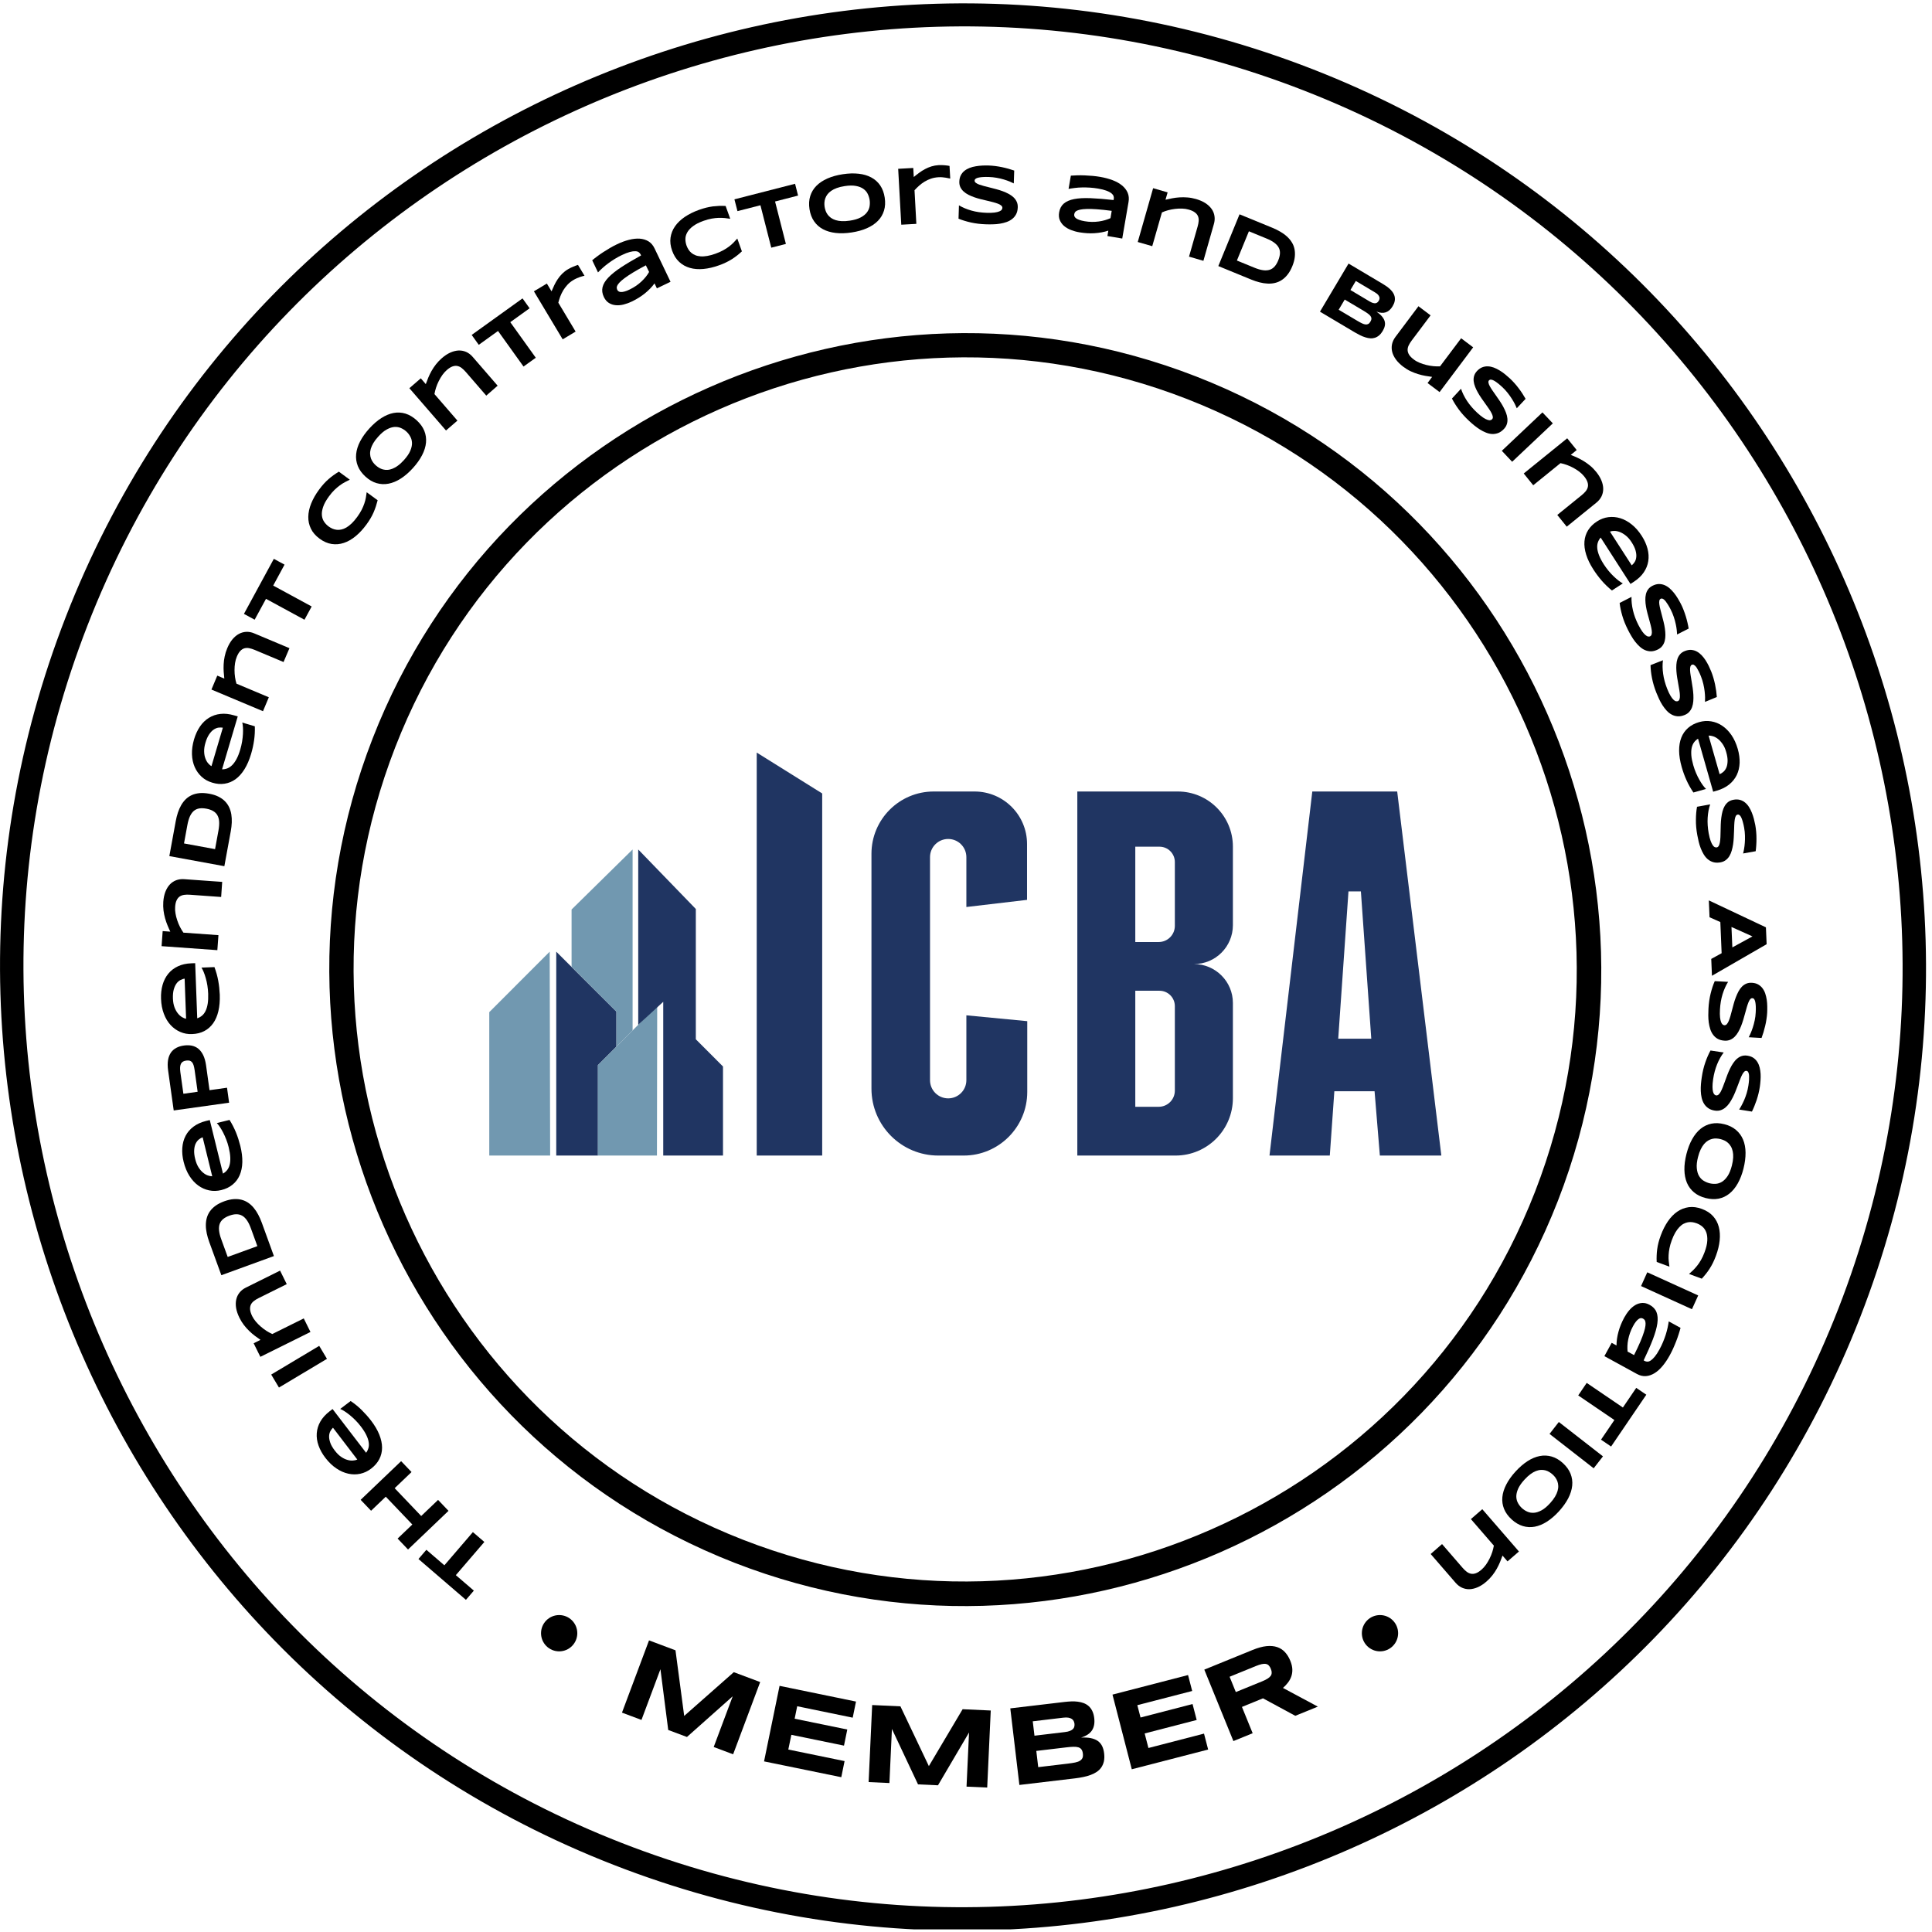 <svg width="152" height="152" viewBox="0 0 152 152" fill="none" xmlns="http://www.w3.org/2000/svg">
<g clip-path="url(#clip0_909_252)">
<path d="M43.284 90.913H38.493V79.631L43.248 74.872L43.284 90.913Z" fill="#7198B0"/>
<path d="M43.763 74.872V90.913H47.042V83.798L48.498 82.341V79.591L43.763 74.872Z" fill="#203562"/>
<path d="M51.685 90.913H47.042V83.798L51.705 79.132L51.685 90.913Z" fill="#7198B0"/>
<path d="M49.77 66.832V81.068L48.498 82.341V79.591L44.969 76.06V71.555L49.77 66.832Z" fill="#7198B0"/>
<path d="M50.212 66.832V80.625L52.18 78.817V90.913H56.882V83.906L54.744 81.767V71.515L50.212 66.832Z" fill="#203562"/>
<path d="M59.535 59.209V90.913H64.686V62.425L59.535 59.209Z" fill="#203562"/>
<path d="M76.032 71.358L80.803 70.797V66.406C80.803 64.122 78.954 62.271 76.671 62.271H74.783H73.458C70.753 62.271 68.562 64.467 68.562 67.171V85.649C68.562 88.557 70.917 90.913 73.822 90.913H75.819C78.58 90.913 80.819 88.671 80.819 85.908V80.34L76.029 79.88V84.983C76.029 85.774 75.389 86.414 74.599 86.414C73.809 86.414 73.169 85.774 73.169 84.983V67.436C73.169 66.646 73.809 66.006 74.599 66.006C75.389 66.006 76.029 66.646 76.029 67.436V71.358H76.032Z" fill="#203562"/>
<path d="M96.998 72.785V66.609C96.998 64.214 95.057 62.271 92.663 62.271H84.758V90.913H92.486C94.978 90.913 96.998 88.891 96.998 86.397V78.909C96.998 78.062 96.654 77.297 96.1 76.746C95.546 76.192 94.782 75.847 93.936 75.847C95.628 75.85 96.998 74.479 96.998 72.785ZM92.431 85.803C92.431 86.509 91.86 87.077 91.158 87.077H89.319V77.947H91.221C91.89 77.947 92.431 78.489 92.431 79.158V85.803ZM92.431 72.841C92.431 73.547 91.86 74.114 91.158 74.114H89.319V66.613H91.221C91.89 66.613 92.431 67.154 92.431 67.824V72.841Z" fill="#203562"/>
<path d="M109.924 62.271H103.245L99.877 90.913H104.622L104.98 85.853H108.144L108.56 90.913H113.397L109.924 62.271ZM105.285 81.718L106.091 70.131H107.068L107.885 81.718H105.285Z" fill="#203562"/>
<path d="M48.255 146.709C9.336 131.529 -9.994 87.484 5.175 48.535C20.344 9.586 64.352 -9.736 103.275 5.445C142.197 20.625 161.528 64.667 146.355 103.619C131.183 142.571 87.178 161.89 48.255 146.709ZM102.609 7.131C64.638 -7.691 21.675 11.2 6.886 49.201C-7.902 87.201 10.952 130.197 48.921 144.996C86.915 159.819 129.855 140.927 144.644 102.93C159.432 64.933 140.601 21.957 102.609 7.131Z" fill="black"/>
<path d="M57.777 122.947C32.076 112.909 19.311 83.824 29.315 58.103C39.319 32.383 68.408 19.608 94.109 29.62C119.811 39.632 132.576 68.742 122.572 94.463C112.541 120.187 83.479 132.959 57.777 122.947ZM93.411 31.401C68.687 21.764 40.726 34.037 31.099 58.779C21.471 83.522 33.758 111.504 58.456 121.139C83.154 130.774 111.141 118.504 120.768 93.761C130.396 69.018 118.135 41.062 93.411 31.401Z" fill="black"/>
<path d="M34.962 123.15L37.204 120.538L38.106 121.313L35.863 123.925L37.28 125.142L36.657 125.868L32.922 122.655L33.545 121.93L34.962 123.15Z" fill="black"/>
<path d="M32.378 115.813L31.05 117.083L33.138 119.272L34.466 118.005L35.286 118.865L32.102 121.907L31.282 121.047L32.44 119.941L30.351 117.752L29.194 118.858L28.374 117.999L31.558 114.957L32.378 115.813Z" fill="black"/>
<path d="M27.587 110.225C27.902 110.438 28.19 110.671 28.449 110.927C28.708 111.183 28.954 111.458 29.184 111.754C29.476 112.134 29.695 112.505 29.84 112.866C29.984 113.227 30.059 113.569 30.059 113.893C30.059 114.215 29.987 114.517 29.843 114.796C29.699 115.075 29.485 115.324 29.2 115.544C28.935 115.747 28.649 115.882 28.341 115.948C28.033 116.013 27.718 116.013 27.4 115.941C27.082 115.872 26.767 115.734 26.459 115.524C26.151 115.318 25.865 115.042 25.6 114.697C25.357 114.382 25.177 114.057 25.062 113.729C24.944 113.401 24.898 113.076 24.921 112.758C24.944 112.44 25.039 112.134 25.203 111.842C25.37 111.55 25.613 111.281 25.931 111.035L26.164 110.855L28.803 114.297C28.889 114.182 28.951 114.054 28.99 113.913C29.03 113.772 29.033 113.618 29.003 113.447C28.977 113.276 28.912 113.093 28.813 112.889C28.715 112.686 28.571 112.463 28.384 112.22C28.253 112.046 28.111 111.885 27.961 111.734C27.81 111.583 27.666 111.452 27.521 111.334C27.377 111.216 27.239 111.117 27.108 111.032C26.977 110.95 26.862 110.887 26.767 110.848L27.587 110.225ZM26.197 112.325C26.118 112.4 26.046 112.495 25.987 112.607C25.928 112.722 25.895 112.853 25.892 113.004C25.888 113.155 25.921 113.322 25.987 113.513C26.052 113.703 26.174 113.907 26.347 114.133C26.511 114.346 26.675 114.507 26.846 114.622C27.016 114.737 27.18 114.816 27.338 114.858C27.495 114.904 27.643 114.921 27.777 114.907C27.912 114.898 28.023 114.871 28.111 114.829L26.197 112.325Z" fill="black"/>
<path d="M25.724 106.907L21.947 109.165L21.337 108.144L25.114 105.886L25.724 106.907Z" fill="black"/>
<path d="M22.56 101.03L20.35 102.126C20.202 102.198 20.075 102.277 19.97 102.362C19.861 102.447 19.783 102.542 19.733 102.654C19.684 102.765 19.665 102.89 19.678 103.038C19.691 103.182 19.747 103.35 19.838 103.543C19.911 103.688 20.006 103.832 20.124 103.973C20.242 104.114 20.373 104.245 20.517 104.37C20.662 104.495 20.809 104.606 20.966 104.708C21.124 104.807 21.275 104.889 21.425 104.954L23.898 103.727L24.426 104.793L20.484 106.749L19.956 105.683L20.494 105.414C20.353 105.319 20.206 105.214 20.055 105.099C19.904 104.984 19.756 104.859 19.612 104.718C19.465 104.577 19.327 104.423 19.192 104.249C19.058 104.075 18.94 103.884 18.835 103.671C18.704 103.405 18.619 103.153 18.576 102.91C18.537 102.667 18.54 102.447 18.586 102.24C18.632 102.037 18.717 101.853 18.848 101.692C18.976 101.532 19.143 101.4 19.35 101.299L22.035 99.966L22.56 101.03Z" fill="black"/>
<path d="M17.638 94.513C17.904 94.417 18.15 94.358 18.376 94.342C18.602 94.325 18.812 94.342 19.002 94.391C19.192 94.44 19.369 94.519 19.527 94.627C19.688 94.736 19.832 94.87 19.963 95.028C20.094 95.185 20.209 95.362 20.314 95.559C20.419 95.756 20.514 95.969 20.596 96.196L21.55 98.821L17.415 100.327L16.461 97.709C16.379 97.482 16.313 97.259 16.267 97.039C16.222 96.819 16.195 96.609 16.195 96.403C16.195 96.196 16.218 96.002 16.271 95.815C16.323 95.628 16.405 95.454 16.52 95.293C16.635 95.133 16.786 94.985 16.969 94.854C17.153 94.722 17.376 94.611 17.638 94.513ZM18.048 95.641C17.848 95.713 17.687 95.802 17.559 95.907C17.432 96.012 17.34 96.137 17.287 96.284C17.232 96.432 17.215 96.606 17.235 96.806C17.255 97.007 17.31 97.236 17.409 97.502L17.914 98.89L20.248 98.04L19.743 96.652C19.648 96.389 19.543 96.173 19.428 96.009C19.314 95.845 19.189 95.72 19.051 95.645C18.914 95.566 18.76 95.53 18.596 95.53C18.428 95.53 18.248 95.569 18.048 95.641Z" fill="black"/>
<path d="M18.058 88.11C18.261 88.432 18.428 88.76 18.566 89.098C18.704 89.436 18.815 89.787 18.907 90.151C19.022 90.617 19.074 91.047 19.065 91.434C19.055 91.825 18.983 92.166 18.855 92.462C18.727 92.757 18.54 93.006 18.294 93.203C18.051 93.403 17.756 93.544 17.405 93.63C17.081 93.708 16.766 93.718 16.458 93.653C16.149 93.59 15.861 93.462 15.599 93.272C15.336 93.082 15.103 92.829 14.903 92.514C14.703 92.199 14.553 91.831 14.448 91.411C14.352 91.024 14.316 90.657 14.343 90.305C14.369 89.958 14.454 89.643 14.602 89.36C14.749 89.078 14.959 88.835 15.228 88.635C15.497 88.435 15.828 88.284 16.218 88.189L16.504 88.12L17.543 92.334C17.668 92.265 17.776 92.169 17.868 92.058C17.959 91.943 18.025 91.805 18.068 91.638C18.11 91.47 18.127 91.277 18.117 91.05C18.107 90.824 18.064 90.561 17.992 90.263C17.94 90.053 17.878 89.846 17.799 89.649C17.723 89.452 17.641 89.272 17.556 89.104C17.471 88.94 17.382 88.789 17.297 88.661C17.212 88.533 17.13 88.428 17.058 88.356L18.058 88.11ZM15.943 89.475C15.841 89.511 15.74 89.57 15.638 89.652C15.54 89.734 15.458 89.843 15.392 89.977C15.326 90.112 15.29 90.282 15.277 90.483C15.264 90.683 15.29 90.919 15.359 91.195C15.425 91.454 15.51 91.671 15.621 91.844C15.733 92.018 15.851 92.156 15.979 92.261C16.107 92.366 16.231 92.439 16.359 92.481C16.487 92.524 16.599 92.547 16.697 92.543L15.943 89.475Z" fill="black"/>
<path d="M14.471 82.256C14.687 82.226 14.894 82.23 15.084 82.266C15.274 82.305 15.448 82.384 15.599 82.505C15.749 82.627 15.877 82.794 15.986 83.01C16.09 83.224 16.166 83.493 16.212 83.814L16.484 85.77L17.861 85.577L18.025 86.755L13.667 87.365L13.228 84.231C13.182 83.91 13.182 83.631 13.221 83.398C13.261 83.165 13.339 82.968 13.451 82.807C13.562 82.65 13.707 82.525 13.88 82.436C14.057 82.344 14.251 82.285 14.471 82.256ZM14.654 83.44C14.553 83.454 14.467 83.48 14.398 83.519C14.33 83.559 14.277 83.614 14.238 83.686C14.202 83.759 14.179 83.851 14.169 83.959C14.162 84.067 14.169 84.198 14.189 84.353L14.428 86.052L15.549 85.895L15.313 84.195C15.29 84.041 15.264 83.913 15.231 83.808C15.198 83.703 15.156 83.624 15.103 83.565C15.051 83.506 14.989 83.467 14.913 83.447C14.844 83.431 14.756 83.427 14.654 83.44Z" fill="black"/>
<path d="M16.871 76.086C17.005 76.444 17.104 76.798 17.169 77.156C17.235 77.514 17.274 77.881 17.291 78.255C17.307 78.734 17.271 79.164 17.182 79.545C17.094 79.922 16.956 80.244 16.769 80.507C16.582 80.769 16.349 80.976 16.071 81.12C15.792 81.265 15.474 81.343 15.113 81.356C14.779 81.37 14.471 81.314 14.179 81.186C13.89 81.061 13.634 80.877 13.415 80.638C13.195 80.398 13.021 80.103 12.89 79.755C12.759 79.407 12.684 79.017 12.67 78.584C12.654 78.183 12.697 77.816 12.792 77.481C12.887 77.146 13.038 76.854 13.238 76.608C13.438 76.362 13.693 76.168 13.998 76.024C14.303 75.88 14.658 75.801 15.061 75.788L15.356 75.778L15.517 80.113C15.654 80.07 15.779 80.001 15.89 79.909C16.002 79.817 16.097 79.693 16.172 79.538C16.248 79.384 16.304 79.194 16.34 78.974C16.376 78.751 16.389 78.485 16.379 78.18C16.369 77.963 16.349 77.75 16.317 77.54C16.284 77.33 16.241 77.136 16.189 76.959C16.14 76.779 16.084 76.618 16.025 76.474C15.966 76.329 15.907 76.214 15.851 76.126L16.871 76.086ZM14.526 76.995C14.418 77.008 14.307 77.048 14.192 77.107C14.077 77.166 13.975 77.254 13.887 77.376C13.798 77.497 13.726 77.655 13.671 77.845C13.618 78.035 13.595 78.275 13.605 78.561C13.615 78.826 13.657 79.056 13.729 79.25C13.802 79.44 13.89 79.601 13.995 79.729C14.097 79.857 14.208 79.955 14.323 80.024C14.438 80.093 14.546 80.136 14.641 80.152L14.526 76.995Z" fill="black"/>
<path d="M17.399 70.57L14.94 70.393C14.775 70.38 14.625 70.383 14.49 70.403C14.356 70.422 14.238 70.465 14.136 70.534C14.034 70.603 13.956 70.705 13.893 70.836C13.831 70.967 13.792 71.141 13.779 71.355C13.766 71.515 13.775 71.689 13.808 71.87C13.838 72.05 13.884 72.231 13.946 72.411C14.005 72.592 14.077 72.766 14.162 72.93C14.248 73.094 14.336 73.245 14.431 73.376L17.186 73.573L17.1 74.754L12.713 74.439L12.798 73.254L13.398 73.297C13.323 73.143 13.251 72.976 13.179 72.802C13.107 72.628 13.044 72.444 12.988 72.247C12.933 72.053 12.893 71.847 12.864 71.63C12.838 71.414 12.831 71.187 12.847 70.951C12.867 70.656 12.923 70.393 13.011 70.163C13.1 69.937 13.215 69.743 13.356 69.592C13.497 69.441 13.667 69.326 13.857 69.254C14.051 69.182 14.261 69.153 14.49 69.169L17.481 69.382L17.399 70.57Z" fill="black"/>
<path d="M16.454 62.445C16.73 62.494 16.973 62.57 17.176 62.671C17.379 62.773 17.553 62.891 17.691 63.032C17.832 63.173 17.94 63.328 18.025 63.505C18.107 63.679 18.166 63.869 18.199 64.069C18.232 64.269 18.241 64.483 18.235 64.706C18.225 64.929 18.199 65.162 18.156 65.398L17.651 68.148L13.323 67.354L13.825 64.611C13.867 64.374 13.926 64.148 13.995 63.935C14.064 63.721 14.152 63.528 14.254 63.347C14.356 63.17 14.477 63.013 14.615 62.878C14.753 62.744 14.913 62.635 15.094 62.553C15.274 62.471 15.477 62.422 15.704 62.399C15.927 62.379 16.179 62.396 16.454 62.445ZM16.238 63.623C16.031 63.584 15.845 63.58 15.681 63.603C15.517 63.63 15.376 63.692 15.254 63.794C15.133 63.895 15.031 64.037 14.946 64.217C14.861 64.401 14.795 64.627 14.743 64.903L14.477 66.357L16.92 66.806L17.186 65.352C17.235 65.077 17.255 64.841 17.241 64.64C17.228 64.44 17.179 64.269 17.1 64.135C17.022 63.997 16.907 63.889 16.766 63.807C16.622 63.721 16.445 63.662 16.238 63.623Z" fill="black"/>
<path d="M20.048 57.142C20.061 57.523 20.042 57.894 19.989 58.251C19.937 58.612 19.858 58.97 19.75 59.331C19.612 59.79 19.442 60.187 19.235 60.519C19.029 60.85 18.796 61.109 18.537 61.3C18.274 61.49 17.989 61.608 17.677 61.657C17.366 61.707 17.041 61.68 16.697 61.575C16.379 61.48 16.1 61.329 15.867 61.116C15.635 60.903 15.451 60.65 15.32 60.351C15.189 60.053 15.117 59.718 15.103 59.347C15.09 58.976 15.146 58.583 15.267 58.166C15.382 57.782 15.536 57.447 15.733 57.158C15.93 56.87 16.166 56.643 16.435 56.476C16.707 56.309 17.009 56.203 17.34 56.167C17.674 56.128 18.035 56.167 18.422 56.282L18.704 56.364L17.471 60.525C17.615 60.529 17.756 60.502 17.891 60.45C18.025 60.397 18.156 60.309 18.274 60.187C18.396 60.066 18.507 59.905 18.615 59.705C18.72 59.505 18.819 59.259 18.904 58.963C18.966 58.753 19.012 58.547 19.048 58.337C19.081 58.13 19.104 57.93 19.114 57.743C19.124 57.556 19.124 57.385 19.114 57.231C19.104 57.076 19.087 56.948 19.061 56.847L20.048 57.142ZM17.533 57.25C17.425 57.231 17.307 57.231 17.182 57.247C17.055 57.267 16.93 57.319 16.805 57.405C16.681 57.49 16.563 57.615 16.451 57.782C16.34 57.946 16.241 58.166 16.163 58.438C16.087 58.694 16.054 58.924 16.061 59.131C16.067 59.337 16.1 59.515 16.159 59.669C16.215 59.823 16.287 59.951 16.376 60.053C16.464 60.154 16.549 60.23 16.638 60.276L17.533 57.25Z" fill="black"/>
<path d="M22.308 52.085L20.035 51.13C19.884 51.068 19.74 51.022 19.609 50.996C19.474 50.969 19.35 50.973 19.232 51.005C19.114 51.038 19.006 51.107 18.907 51.212C18.805 51.317 18.714 51.468 18.632 51.665C18.569 51.816 18.523 51.98 18.494 52.16C18.465 52.341 18.451 52.528 18.451 52.718C18.451 52.909 18.465 53.096 18.491 53.279C18.517 53.463 18.556 53.634 18.605 53.788L21.15 54.858L20.691 55.954L16.635 54.251L17.094 53.155L17.648 53.388C17.628 53.217 17.612 53.037 17.599 52.85C17.586 52.663 17.586 52.466 17.596 52.266C17.605 52.065 17.632 51.855 17.677 51.642C17.72 51.429 17.789 51.212 17.881 50.992C17.996 50.72 18.13 50.487 18.287 50.3C18.445 50.113 18.615 49.968 18.799 49.87C18.983 49.772 19.176 49.719 19.383 49.709C19.589 49.703 19.799 49.742 20.009 49.834L22.773 50.996L22.308 52.085Z" fill="black"/>
<path d="M21.494 46.07L24.521 47.714L23.954 48.758L20.927 47.114L20.035 48.754L19.192 48.298L21.544 43.967L22.386 44.423L21.494 46.07Z" fill="black"/>
<path d="M29.574 39.832C29.525 39.989 29.462 40.143 29.397 40.301C29.328 40.458 29.249 40.616 29.154 40.777C29.059 40.938 28.951 41.102 28.826 41.272C28.561 41.633 28.279 41.938 27.98 42.184C27.679 42.431 27.37 42.608 27.056 42.713C26.741 42.818 26.419 42.847 26.095 42.798C25.774 42.749 25.456 42.611 25.144 42.381C24.832 42.152 24.603 41.892 24.462 41.597C24.318 41.305 24.249 40.99 24.255 40.655C24.262 40.321 24.334 39.973 24.482 39.612C24.626 39.251 24.832 38.89 25.098 38.529C25.223 38.358 25.347 38.204 25.472 38.066C25.596 37.928 25.724 37.804 25.852 37.692C25.98 37.581 26.111 37.475 26.246 37.38C26.38 37.285 26.518 37.193 26.659 37.108L27.521 37.741C27.397 37.8 27.269 37.866 27.134 37.935C27.003 38.004 26.869 38.089 26.731 38.191C26.593 38.293 26.452 38.411 26.311 38.548C26.17 38.686 26.026 38.854 25.882 39.051C25.662 39.352 25.508 39.625 25.426 39.871C25.341 40.117 25.308 40.334 25.324 40.531C25.341 40.724 25.396 40.895 25.495 41.042C25.593 41.19 25.715 41.315 25.855 41.42C25.951 41.489 26.052 41.548 26.157 41.594C26.265 41.64 26.377 41.669 26.495 41.682C26.613 41.696 26.734 41.686 26.859 41.659C26.983 41.633 27.115 41.581 27.249 41.502C27.384 41.423 27.521 41.318 27.662 41.184C27.803 41.049 27.948 40.882 28.095 40.681C28.239 40.485 28.354 40.298 28.446 40.124C28.535 39.95 28.607 39.779 28.662 39.618C28.718 39.458 28.758 39.303 28.784 39.156C28.81 39.008 28.833 38.867 28.849 38.726L29.712 39.359C29.669 39.517 29.623 39.674 29.574 39.832Z" fill="black"/>
<path d="M32.781 33.065C33.06 33.321 33.26 33.597 33.381 33.892C33.502 34.191 33.545 34.499 33.516 34.821C33.486 35.142 33.384 35.474 33.207 35.812C33.033 36.15 32.791 36.491 32.483 36.829C32.174 37.17 31.856 37.443 31.535 37.65C31.214 37.856 30.892 37.991 30.571 38.053C30.25 38.116 29.938 38.099 29.63 38.011C29.322 37.922 29.026 37.748 28.748 37.492C28.469 37.236 28.269 36.961 28.151 36.662C28.033 36.363 27.987 36.051 28.02 35.727C28.052 35.402 28.154 35.07 28.331 34.729C28.508 34.388 28.751 34.046 29.059 33.708C29.367 33.37 29.682 33.095 30.004 32.891C30.325 32.685 30.643 32.553 30.961 32.491C31.279 32.432 31.591 32.448 31.899 32.54C32.21 32.639 32.502 32.813 32.781 33.065ZM31.974 33.955C31.853 33.843 31.715 33.754 31.558 33.682C31.401 33.61 31.23 33.58 31.043 33.59C30.856 33.6 30.656 33.666 30.44 33.781C30.223 33.895 29.997 34.086 29.758 34.352C29.597 34.529 29.469 34.696 29.374 34.857C29.279 35.018 29.213 35.169 29.171 35.31C29.131 35.451 29.112 35.586 29.118 35.714C29.125 35.838 29.145 35.956 29.184 36.065C29.223 36.173 29.276 36.271 29.341 36.363C29.407 36.455 29.479 36.534 29.558 36.606C29.64 36.678 29.728 36.744 29.823 36.803C29.922 36.862 30.023 36.905 30.135 36.934C30.246 36.964 30.364 36.974 30.489 36.967C30.613 36.961 30.745 36.928 30.882 36.875C31.02 36.819 31.164 36.741 31.312 36.629C31.463 36.521 31.617 36.376 31.778 36.199C32.017 35.933 32.184 35.691 32.279 35.464C32.374 35.238 32.42 35.034 32.414 34.847C32.407 34.66 32.361 34.493 32.276 34.345C32.197 34.194 32.096 34.066 31.974 33.955Z" fill="black"/>
<path d="M38.257 31.126L36.644 29.262C36.535 29.137 36.427 29.035 36.319 28.95C36.211 28.868 36.096 28.816 35.978 28.793C35.86 28.77 35.732 28.783 35.594 28.832C35.457 28.881 35.309 28.976 35.148 29.117C35.027 29.223 34.912 29.351 34.804 29.501C34.699 29.652 34.604 29.81 34.519 29.981C34.434 30.151 34.361 30.325 34.306 30.499C34.25 30.673 34.207 30.844 34.181 31.004L35.988 33.092L35.089 33.869L32.207 30.542L33.106 29.764L33.499 30.22C33.555 30.059 33.62 29.889 33.693 29.715C33.765 29.541 33.85 29.364 33.948 29.19C34.047 29.012 34.165 28.839 34.296 28.668C34.43 28.497 34.584 28.333 34.765 28.176C34.988 27.982 35.214 27.834 35.437 27.736C35.66 27.637 35.876 27.585 36.086 27.575C36.296 27.569 36.493 27.608 36.68 27.69C36.867 27.772 37.037 27.903 37.188 28.077L39.152 30.345L38.257 31.126Z" fill="black"/>
<path d="M40.146 25.347L42.153 28.146L41.188 28.838L39.182 26.039L37.667 27.129L37.109 26.351L41.11 23.476L41.667 24.254L40.146 25.347Z" fill="black"/>
<path d="M45.848 21.727C45.786 21.744 45.717 21.763 45.638 21.79C45.559 21.816 45.474 21.849 45.386 21.888C45.297 21.927 45.209 21.973 45.12 22.026C44.937 22.134 44.779 22.259 44.648 22.4C44.517 22.541 44.405 22.689 44.31 22.846C44.218 23.004 44.14 23.165 44.077 23.329C44.015 23.493 43.966 23.657 43.926 23.814L45.287 26.088L44.268 26.696L42.005 22.919L43.025 22.308L43.392 22.922C43.461 22.758 43.533 22.594 43.612 22.43C43.69 22.265 43.779 22.111 43.881 21.96C43.982 21.809 44.097 21.668 44.228 21.537C44.359 21.406 44.514 21.284 44.687 21.183C44.753 21.143 44.822 21.107 44.894 21.071C44.966 21.035 45.038 21.005 45.107 20.976C45.176 20.946 45.245 20.92 45.307 20.897C45.369 20.874 45.428 20.854 45.474 20.841L45.986 21.695C45.96 21.701 45.91 21.711 45.848 21.727Z" fill="black"/>
<path d="M51.681 22.686L51.495 22.295C51.393 22.436 51.278 22.574 51.15 22.705C51.019 22.84 50.881 22.965 50.731 23.086C50.58 23.207 50.419 23.322 50.249 23.427C50.078 23.532 49.901 23.631 49.717 23.719C49.504 23.821 49.288 23.9 49.068 23.956C48.848 24.011 48.642 24.031 48.445 24.011C48.248 23.995 48.068 23.936 47.904 23.834C47.74 23.733 47.609 23.575 47.507 23.365C47.379 23.096 47.347 22.84 47.406 22.59C47.468 22.341 47.619 22.088 47.865 21.832C48.111 21.576 48.448 21.304 48.878 21.022C49.307 20.74 49.829 20.431 50.439 20.096L50.399 20.015C50.367 19.949 50.321 19.893 50.255 19.844C50.19 19.795 50.101 19.768 49.983 19.765C49.868 19.759 49.724 19.778 49.55 19.824C49.376 19.87 49.166 19.952 48.921 20.07C48.727 20.162 48.54 20.264 48.36 20.375C48.179 20.487 48.009 20.602 47.852 20.72C47.691 20.838 47.543 20.959 47.409 21.081C47.271 21.202 47.153 21.32 47.048 21.432L46.592 20.477C46.711 20.379 46.845 20.27 46.999 20.159C47.15 20.047 47.31 19.932 47.481 19.824C47.652 19.716 47.825 19.608 48.002 19.503C48.179 19.401 48.353 19.306 48.524 19.227C48.855 19.066 49.176 18.948 49.485 18.869C49.793 18.79 50.075 18.758 50.334 18.777C50.593 18.797 50.822 18.866 51.019 18.987C51.219 19.109 51.377 19.293 51.495 19.539L52.754 22.17L51.681 22.686ZM50.813 20.874C50.409 21.087 50.068 21.278 49.796 21.445C49.524 21.613 49.298 21.76 49.127 21.892C48.953 22.023 48.825 22.134 48.737 22.23C48.648 22.325 48.589 22.41 48.557 22.482C48.524 22.554 48.514 22.617 48.524 22.669C48.534 22.722 48.547 22.768 48.566 22.807C48.589 22.853 48.622 22.892 48.668 22.922C48.714 22.955 48.776 22.971 48.855 22.974C48.934 22.978 49.029 22.965 49.144 22.932C49.258 22.902 49.393 22.85 49.55 22.771C49.724 22.686 49.891 22.59 50.045 22.485C50.199 22.377 50.34 22.266 50.468 22.144C50.596 22.023 50.711 21.901 50.813 21.773C50.914 21.645 50.999 21.521 51.068 21.396L50.813 20.874Z" fill="black"/>
<path d="M57.984 20.106C57.856 20.208 57.718 20.303 57.574 20.395C57.43 20.487 57.276 20.572 57.108 20.651C56.941 20.733 56.758 20.809 56.557 20.878C56.135 21.029 55.731 21.124 55.344 21.16C54.957 21.196 54.603 21.17 54.282 21.078C53.961 20.986 53.678 20.832 53.439 20.608C53.2 20.389 53.013 20.093 52.882 19.729C52.751 19.365 52.708 19.02 52.754 18.699C52.8 18.374 52.918 18.075 53.108 17.803C53.298 17.53 53.557 17.284 53.879 17.064C54.2 16.848 54.574 16.661 54.997 16.51C55.197 16.438 55.384 16.382 55.567 16.336C55.748 16.293 55.921 16.26 56.092 16.237C56.262 16.218 56.43 16.205 56.594 16.198C56.758 16.195 56.922 16.195 57.089 16.205L57.45 17.212C57.312 17.192 57.171 17.173 57.02 17.156C56.869 17.14 56.712 17.137 56.541 17.14C56.371 17.146 56.187 17.166 55.993 17.199C55.8 17.232 55.587 17.291 55.357 17.373C55.007 17.497 54.728 17.639 54.521 17.796C54.315 17.95 54.164 18.114 54.069 18.285C53.974 18.456 53.924 18.63 53.924 18.804C53.924 18.981 53.954 19.151 54.013 19.319C54.052 19.43 54.105 19.535 54.167 19.634C54.229 19.732 54.305 19.821 54.397 19.896C54.488 19.972 54.59 20.034 54.711 20.08C54.83 20.129 54.967 20.156 55.125 20.169C55.282 20.182 55.453 20.169 55.646 20.136C55.836 20.103 56.053 20.047 56.285 19.962C56.515 19.88 56.715 19.791 56.889 19.696C57.062 19.601 57.217 19.503 57.351 19.401C57.486 19.299 57.607 19.194 57.712 19.086C57.817 18.981 57.915 18.872 58.007 18.767L58.368 19.775C58.24 19.896 58.115 20.005 57.984 20.106Z" fill="black"/>
<path d="M60.978 15.853L61.83 19.191L60.679 19.486L59.827 16.149L58.02 16.611L57.781 15.683L62.552 14.459L62.788 15.387L60.978 15.853Z" fill="black"/>
<path d="M69.605 15.548C69.661 15.922 69.644 16.264 69.549 16.569C69.454 16.877 69.297 17.146 69.07 17.376C68.844 17.606 68.556 17.799 68.208 17.953C67.861 18.108 67.457 18.219 67.005 18.288C66.552 18.357 66.132 18.37 65.752 18.328C65.372 18.285 65.037 18.186 64.752 18.035C64.463 17.881 64.231 17.675 64.047 17.409C63.863 17.143 63.745 16.825 63.686 16.451C63.63 16.076 63.647 15.735 63.745 15.427C63.84 15.118 64.004 14.849 64.231 14.619C64.46 14.39 64.749 14.196 65.1 14.042C65.45 13.888 65.854 13.776 66.306 13.707C66.759 13.638 67.175 13.625 67.556 13.668C67.936 13.71 68.267 13.809 68.552 13.963C68.838 14.117 69.07 14.324 69.251 14.59C69.431 14.856 69.549 15.174 69.605 15.548ZM68.418 15.729C68.392 15.565 68.343 15.407 68.267 15.253C68.192 15.098 68.077 14.967 67.926 14.859C67.775 14.751 67.579 14.672 67.339 14.629C67.1 14.583 66.801 14.587 66.451 14.642C66.214 14.678 66.008 14.728 65.834 14.793C65.66 14.859 65.513 14.931 65.391 15.017C65.27 15.102 65.172 15.194 65.096 15.295C65.021 15.397 64.965 15.502 64.926 15.611C64.89 15.719 64.867 15.83 64.86 15.942C64.854 16.053 64.86 16.162 64.876 16.27C64.893 16.378 64.919 16.483 64.959 16.592C64.998 16.697 65.05 16.798 65.119 16.89C65.188 16.982 65.273 17.064 65.375 17.14C65.477 17.212 65.598 17.271 65.739 17.317C65.88 17.363 66.044 17.389 66.228 17.399C66.411 17.409 66.624 17.396 66.86 17.36C67.211 17.307 67.496 17.222 67.713 17.107C67.929 16.992 68.093 16.861 68.205 16.71C68.316 16.562 68.388 16.401 68.415 16.231C68.441 16.057 68.444 15.893 68.418 15.729Z" fill="black"/>
<path d="M74.622 14.022C74.56 14.006 74.487 13.993 74.406 13.98C74.324 13.966 74.235 13.957 74.137 13.947C74.038 13.94 73.94 13.937 73.835 13.944C73.622 13.957 73.425 13.993 73.245 14.055C73.064 14.117 72.894 14.196 72.74 14.291C72.586 14.386 72.441 14.492 72.31 14.61C72.179 14.728 72.058 14.846 71.95 14.967L72.094 17.612L70.907 17.678L70.664 13.281L71.851 13.215L71.891 13.927C72.028 13.812 72.169 13.701 72.314 13.596C72.458 13.487 72.612 13.392 72.769 13.307C72.927 13.222 73.097 13.149 73.274 13.094C73.455 13.038 73.645 13.005 73.845 12.992C73.92 12.989 73.999 12.989 74.081 12.989C74.163 12.992 74.238 12.995 74.317 13.002C74.396 13.008 74.465 13.015 74.53 13.025C74.596 13.034 74.655 13.044 74.704 13.054L74.76 14.049C74.73 14.049 74.684 14.039 74.622 14.022Z" fill="black"/>
<path d="M79.76 14.429C79.678 14.386 79.57 14.337 79.436 14.281C79.301 14.226 79.147 14.173 78.977 14.121C78.806 14.068 78.619 14.026 78.416 13.989C78.213 13.953 78.006 13.93 77.793 13.924C77.622 13.917 77.475 13.921 77.357 13.927C77.235 13.934 77.134 13.944 77.052 13.96C76.97 13.973 76.904 13.993 76.855 14.012C76.806 14.032 76.77 14.055 76.743 14.078C76.717 14.101 76.701 14.124 76.691 14.147C76.681 14.17 76.678 14.193 76.678 14.209C76.675 14.272 76.707 14.331 76.77 14.38C76.832 14.429 76.917 14.475 77.029 14.518C77.14 14.557 77.268 14.597 77.412 14.636C77.56 14.675 77.714 14.711 77.878 14.754C78.042 14.793 78.213 14.839 78.386 14.885C78.56 14.931 78.731 14.987 78.895 15.046C79.059 15.108 79.213 15.177 79.357 15.253C79.501 15.332 79.629 15.42 79.737 15.522C79.846 15.624 79.927 15.739 79.99 15.87C80.049 16.001 80.078 16.145 80.072 16.313C80.065 16.523 80.023 16.703 79.944 16.854C79.865 17.002 79.76 17.13 79.632 17.228C79.504 17.33 79.357 17.409 79.19 17.468C79.022 17.527 78.849 17.57 78.668 17.599C78.488 17.629 78.304 17.645 78.118 17.648C77.934 17.652 77.757 17.655 77.59 17.648C77.153 17.635 76.753 17.586 76.386 17.504C76.019 17.422 75.694 17.32 75.412 17.205L75.445 16.155C75.734 16.326 76.061 16.464 76.432 16.569C76.803 16.674 77.203 16.73 77.629 16.743C77.881 16.749 78.088 16.743 78.245 16.723C78.406 16.7 78.531 16.671 78.623 16.631C78.714 16.592 78.777 16.549 78.809 16.5C78.842 16.451 78.862 16.405 78.862 16.359C78.865 16.29 78.836 16.227 78.773 16.172C78.711 16.116 78.626 16.07 78.514 16.027C78.406 15.985 78.275 15.945 78.131 15.906C77.983 15.867 77.829 15.83 77.665 15.791C77.501 15.752 77.331 15.712 77.157 15.67C76.983 15.627 76.816 15.575 76.652 15.519C76.488 15.463 76.334 15.394 76.189 15.322C76.045 15.25 75.917 15.161 75.809 15.062C75.701 14.964 75.619 14.852 75.556 14.725C75.498 14.597 75.468 14.452 75.475 14.288C75.481 14.095 75.52 13.927 75.593 13.789C75.665 13.652 75.76 13.533 75.881 13.438C75.999 13.343 76.137 13.268 76.291 13.208C76.445 13.149 76.609 13.107 76.776 13.081C76.947 13.051 77.117 13.034 77.291 13.025C77.465 13.018 77.629 13.015 77.783 13.021C77.954 13.028 78.127 13.041 78.308 13.064C78.488 13.087 78.665 13.117 78.839 13.153C79.013 13.189 79.18 13.231 79.344 13.277C79.504 13.323 79.655 13.369 79.793 13.418L79.76 14.429Z" fill="black"/>
<path d="M87.125 18.57L87.197 18.144C87.033 18.2 86.859 18.246 86.679 18.278C86.496 18.311 86.309 18.334 86.115 18.347C85.922 18.36 85.725 18.36 85.525 18.347C85.325 18.334 85.125 18.311 84.925 18.278C84.692 18.239 84.469 18.177 84.259 18.095C84.049 18.013 83.869 17.908 83.718 17.78C83.567 17.652 83.456 17.497 83.38 17.32C83.305 17.143 83.289 16.939 83.328 16.706C83.377 16.415 83.498 16.185 83.692 16.017C83.885 15.85 84.157 15.732 84.505 15.663C84.856 15.594 85.285 15.571 85.8 15.591C86.315 15.611 86.915 15.66 87.61 15.739L87.627 15.647C87.64 15.574 87.633 15.502 87.607 15.423C87.581 15.348 87.522 15.273 87.433 15.2C87.341 15.128 87.214 15.062 87.046 15C86.879 14.938 86.659 14.882 86.391 14.836C86.177 14.8 85.968 14.774 85.754 14.761C85.545 14.747 85.338 14.744 85.138 14.747C84.938 14.751 84.748 14.764 84.567 14.787C84.387 14.81 84.22 14.833 84.069 14.862L84.249 13.819C84.403 13.806 84.574 13.799 84.764 13.793C84.954 13.789 85.148 13.789 85.351 13.799C85.554 13.806 85.758 13.819 85.961 13.838C86.164 13.858 86.361 13.881 86.545 13.914C86.909 13.976 87.24 14.065 87.535 14.176C87.833 14.288 88.079 14.429 88.279 14.593C88.479 14.757 88.627 14.948 88.719 15.164C88.811 15.381 88.834 15.62 88.788 15.889L88.292 18.767L87.125 18.57ZM87.463 16.588C87.01 16.529 86.623 16.487 86.302 16.464C85.981 16.441 85.715 16.434 85.499 16.441C85.282 16.447 85.112 16.464 84.984 16.493C84.856 16.52 84.761 16.556 84.692 16.595C84.623 16.634 84.581 16.68 84.558 16.73C84.535 16.779 84.522 16.821 84.515 16.864C84.505 16.913 84.512 16.966 84.531 17.018C84.551 17.071 84.59 17.12 84.653 17.169C84.715 17.218 84.8 17.261 84.912 17.3C85.023 17.34 85.164 17.376 85.335 17.405C85.525 17.438 85.715 17.455 85.905 17.458C86.092 17.461 86.272 17.448 86.446 17.425C86.62 17.402 86.784 17.366 86.942 17.32C87.099 17.274 87.24 17.222 87.368 17.163L87.463 16.588Z" fill="black"/>
<path d="M93.546 20.191L94.224 17.819C94.27 17.661 94.296 17.514 94.306 17.379C94.316 17.241 94.296 17.12 94.251 17.008C94.205 16.897 94.123 16.795 94.005 16.71C93.89 16.621 93.729 16.549 93.523 16.49C93.368 16.444 93.198 16.418 93.014 16.411C92.831 16.404 92.644 16.411 92.457 16.434C92.27 16.457 92.086 16.49 91.906 16.539C91.726 16.588 91.562 16.644 91.414 16.713L90.653 19.368L89.512 19.04L90.722 14.806L91.863 15.135L91.696 15.715C91.863 15.676 92.04 15.637 92.224 15.601C92.411 15.564 92.604 15.541 92.805 15.528C93.004 15.515 93.214 15.518 93.431 15.535C93.647 15.551 93.87 15.594 94.1 15.66C94.385 15.742 94.631 15.85 94.834 15.981C95.041 16.116 95.201 16.267 95.323 16.437C95.444 16.608 95.519 16.795 95.549 16.998C95.582 17.202 95.565 17.415 95.5 17.635L94.677 20.52L93.546 20.191Z" fill="black"/>
<path d="M101.674 20.94C101.566 21.202 101.445 21.422 101.304 21.599C101.163 21.78 101.012 21.921 100.845 22.029C100.681 22.138 100.504 22.213 100.314 22.259C100.123 22.305 99.93 22.321 99.727 22.311C99.523 22.302 99.313 22.269 99.094 22.213C98.877 22.157 98.658 22.085 98.435 21.993L95.851 20.933L97.52 16.861L100.097 17.918C100.32 18.009 100.53 18.111 100.723 18.226C100.917 18.337 101.091 18.462 101.242 18.6C101.396 18.738 101.524 18.886 101.625 19.05C101.73 19.214 101.802 19.391 101.842 19.584C101.884 19.778 101.891 19.988 101.868 20.215C101.845 20.438 101.779 20.681 101.674 20.94ZM100.566 20.484C100.645 20.287 100.691 20.106 100.7 19.942C100.71 19.778 100.678 19.624 100.605 19.486C100.533 19.345 100.415 19.217 100.255 19.096C100.094 18.974 99.884 18.863 99.625 18.758L98.257 18.196L97.313 20.497L98.681 21.058C98.94 21.163 99.169 21.232 99.366 21.258C99.566 21.284 99.74 21.274 99.891 21.225C100.041 21.176 100.173 21.087 100.281 20.966C100.392 20.838 100.487 20.681 100.566 20.484Z" fill="black"/>
<path d="M108.783 26.043C108.695 26.19 108.6 26.305 108.498 26.39C108.396 26.476 108.285 26.538 108.17 26.574C108.055 26.61 107.934 26.627 107.81 26.617C107.685 26.607 107.554 26.584 107.423 26.541C107.288 26.502 107.154 26.446 107.013 26.377C106.875 26.308 106.734 26.233 106.593 26.151L103.848 24.52L106.098 20.736L108.793 22.338C108.901 22.403 109.006 22.472 109.111 22.544C109.216 22.62 109.308 22.699 109.393 22.781C109.479 22.866 109.551 22.955 109.61 23.05C109.669 23.145 109.708 23.247 109.731 23.355C109.751 23.463 109.751 23.581 109.724 23.703C109.702 23.824 109.646 23.956 109.564 24.093C109.416 24.34 109.242 24.497 109.036 24.569C108.829 24.641 108.58 24.625 108.292 24.517C108.469 24.638 108.61 24.759 108.715 24.881C108.819 25.002 108.892 25.124 108.931 25.248C108.97 25.373 108.977 25.498 108.951 25.629C108.924 25.764 108.869 25.898 108.783 26.043ZM107.816 25.308C107.869 25.222 107.895 25.143 107.895 25.075C107.898 25.006 107.875 24.937 107.829 24.871C107.783 24.805 107.714 24.74 107.619 24.671C107.524 24.602 107.409 24.526 107.272 24.445L105.796 23.568L105.321 24.369L106.796 25.245C106.934 25.327 107.055 25.393 107.16 25.442C107.265 25.491 107.357 25.521 107.436 25.527C107.514 25.534 107.587 25.521 107.646 25.488C107.711 25.455 107.767 25.393 107.816 25.308ZM108.472 23.667C108.501 23.617 108.521 23.568 108.531 23.516C108.541 23.463 108.537 23.411 108.518 23.355C108.498 23.299 108.462 23.24 108.41 23.181C108.354 23.122 108.278 23.063 108.173 23.001L106.668 22.105L106.245 22.817L107.75 23.713C107.852 23.775 107.944 23.814 108.019 23.837C108.095 23.857 108.164 23.864 108.219 23.857C108.275 23.847 108.324 23.828 108.367 23.791C108.41 23.755 108.442 23.713 108.472 23.667Z" fill="black"/>
<path d="M112.551 24.812L111.062 26.794C110.964 26.925 110.885 27.053 110.826 27.178C110.767 27.303 110.741 27.424 110.744 27.546C110.748 27.667 110.787 27.788 110.862 27.91C110.938 28.031 111.062 28.159 111.236 28.287C111.364 28.386 111.515 28.468 111.685 28.54C111.856 28.612 112.033 28.671 112.217 28.714C112.4 28.76 112.587 28.789 112.771 28.809C112.958 28.825 113.131 28.832 113.295 28.822L114.955 26.613L115.902 27.326L113.259 30.847L112.312 30.135L112.672 29.652C112.502 29.629 112.322 29.603 112.138 29.57C111.951 29.537 111.761 29.491 111.567 29.432C111.374 29.373 111.177 29.298 110.98 29.206C110.784 29.114 110.59 28.996 110.4 28.852C110.164 28.674 109.97 28.484 109.826 28.287C109.682 28.09 109.583 27.887 109.531 27.687C109.482 27.483 109.475 27.283 109.518 27.079C109.561 26.879 109.652 26.686 109.79 26.502L111.597 24.093L112.551 24.812Z" fill="black"/>
<path d="M119.332 32.12C119.299 32.035 119.25 31.926 119.185 31.795C119.119 31.664 119.037 31.523 118.942 31.372C118.847 31.221 118.735 31.063 118.608 30.902C118.48 30.742 118.339 30.587 118.181 30.443C118.057 30.328 117.945 30.233 117.85 30.158C117.755 30.082 117.67 30.026 117.598 29.98C117.525 29.938 117.463 29.908 117.414 29.892C117.365 29.875 117.319 29.869 117.286 29.866C117.25 29.866 117.224 29.872 117.201 29.885C117.181 29.898 117.161 29.912 117.148 29.925C117.106 29.971 117.089 30.033 117.106 30.115C117.119 30.194 117.155 30.286 117.211 30.387C117.266 30.489 117.339 30.604 117.424 30.729C117.509 30.853 117.601 30.985 117.699 31.122C117.798 31.26 117.896 31.405 117.998 31.556C118.099 31.706 118.191 31.858 118.273 32.012C118.355 32.166 118.427 32.32 118.486 32.474C118.545 32.629 118.581 32.78 118.594 32.927C118.608 33.075 118.598 33.216 118.555 33.354C118.516 33.492 118.44 33.62 118.329 33.741C118.184 33.895 118.034 34.004 117.876 34.066C117.719 34.125 117.558 34.151 117.394 34.145C117.23 34.138 117.07 34.099 116.906 34.033C116.742 33.968 116.584 33.886 116.427 33.787C116.273 33.689 116.122 33.58 115.981 33.465C115.837 33.347 115.706 33.233 115.584 33.118C115.266 32.822 114.994 32.52 114.771 32.218C114.548 31.913 114.368 31.625 114.233 31.355L114.945 30.584C115.05 30.902 115.207 31.221 115.42 31.546C115.633 31.867 115.896 32.172 116.21 32.465C116.394 32.635 116.555 32.767 116.689 32.855C116.824 32.944 116.938 33.003 117.034 33.032C117.129 33.062 117.204 33.072 117.26 33.055C117.316 33.042 117.361 33.019 117.391 32.983C117.44 32.931 117.457 32.865 117.447 32.783C117.434 32.701 117.401 32.609 117.348 32.504C117.293 32.399 117.224 32.284 117.138 32.159C117.053 32.035 116.961 31.903 116.863 31.769C116.765 31.631 116.663 31.49 116.561 31.342C116.46 31.195 116.365 31.047 116.279 30.896C116.194 30.745 116.119 30.594 116.06 30.443C115.997 30.292 115.961 30.145 115.942 30C115.925 29.856 115.935 29.715 115.974 29.58C116.014 29.445 116.086 29.317 116.197 29.196C116.329 29.055 116.47 28.953 116.614 28.898C116.758 28.842 116.909 28.816 117.063 28.822C117.217 28.829 117.368 28.861 117.522 28.917C117.676 28.976 117.827 29.049 117.975 29.14C118.122 29.229 118.263 29.327 118.398 29.436C118.532 29.544 118.657 29.652 118.771 29.757C118.896 29.872 119.021 30 119.142 30.135C119.263 30.269 119.378 30.407 119.483 30.551C119.591 30.692 119.69 30.834 119.781 30.975C119.873 31.116 119.955 31.25 120.027 31.378L119.332 32.12Z" fill="black"/>
<path d="M118.155 35.467L121.352 32.445L122.169 33.308L118.968 36.33L118.155 35.467Z" fill="black"/>
<path d="M122.519 40.514L124.434 38.962C124.562 38.857 124.671 38.755 124.756 38.647C124.841 38.542 124.897 38.43 124.923 38.309C124.949 38.191 124.939 38.063 124.894 37.925C124.848 37.787 124.759 37.633 124.625 37.469C124.523 37.341 124.398 37.223 124.254 37.111C124.107 37 123.952 36.898 123.785 36.809C123.618 36.717 123.447 36.642 123.274 36.58C123.1 36.517 122.933 36.471 122.772 36.438L120.627 38.178L119.88 37.252L123.3 34.483L124.047 35.408L123.579 35.789C123.739 35.851 123.907 35.92 124.077 35.999C124.248 36.078 124.421 36.169 124.592 36.274C124.766 36.379 124.933 36.501 125.103 36.639C125.271 36.776 125.428 36.941 125.579 37.124C125.766 37.354 125.903 37.584 125.995 37.81C126.087 38.037 126.133 38.257 126.133 38.463C126.133 38.673 126.087 38.87 125.999 39.054C125.907 39.238 125.772 39.405 125.592 39.549L123.264 41.436L122.519 40.514Z" fill="black"/>
<path d="M126.818 46.457C126.523 46.218 126.258 45.962 126.018 45.686C125.779 45.41 125.559 45.115 125.356 44.8C125.097 44.397 124.907 44.009 124.792 43.635C124.677 43.264 124.631 42.916 124.657 42.595C124.684 42.273 124.779 41.978 124.946 41.712C125.113 41.446 125.346 41.213 125.648 41.02C125.926 40.839 126.225 40.728 126.536 40.688C126.848 40.649 127.163 40.675 127.474 40.77C127.786 40.865 128.087 41.03 128.376 41.263C128.668 41.496 128.93 41.794 129.163 42.158C129.379 42.493 129.53 42.831 129.619 43.169C129.707 43.507 129.727 43.832 129.678 44.147C129.629 44.462 129.51 44.757 129.32 45.036C129.13 45.315 128.868 45.561 128.527 45.781L128.278 45.942L125.933 42.293C125.838 42.401 125.766 42.523 125.717 42.66C125.667 42.798 125.651 42.953 125.664 43.123C125.677 43.294 125.726 43.484 125.808 43.697C125.89 43.907 126.015 44.144 126.179 44.4C126.297 44.584 126.425 44.754 126.559 44.918C126.694 45.079 126.831 45.227 126.966 45.355C127.1 45.483 127.232 45.594 127.353 45.689C127.477 45.785 127.586 45.853 127.677 45.899L126.818 46.457ZM128.376 44.478C128.461 44.41 128.54 44.321 128.609 44.213C128.678 44.104 128.72 43.973 128.733 43.825C128.75 43.675 128.73 43.504 128.678 43.31C128.625 43.117 128.523 42.9 128.369 42.664C128.225 42.437 128.071 42.263 127.91 42.136C127.75 42.008 127.592 41.916 127.438 41.856C127.284 41.797 127.14 41.771 127.005 41.771C126.871 41.771 126.756 41.788 126.664 41.824L128.376 44.478Z" fill="black"/>
<path d="M131.943 49.919C131.94 49.827 131.934 49.709 131.917 49.562C131.901 49.417 131.875 49.256 131.835 49.082C131.799 48.908 131.747 48.721 131.681 48.528C131.616 48.334 131.537 48.141 131.439 47.95C131.36 47.799 131.291 47.671 131.225 47.57C131.16 47.468 131.104 47.383 131.052 47.317C130.999 47.251 130.953 47.202 130.911 47.169C130.868 47.136 130.832 47.113 130.799 47.104C130.766 47.09 130.737 47.087 130.714 47.09C130.691 47.094 130.668 47.1 130.652 47.11C130.596 47.14 130.56 47.192 130.547 47.271C130.533 47.35 130.533 47.448 130.55 47.563C130.566 47.678 130.596 47.809 130.632 47.957C130.668 48.105 130.711 48.259 130.753 48.423C130.796 48.587 130.842 48.758 130.884 48.931C130.927 49.109 130.963 49.283 130.986 49.453C131.009 49.624 131.025 49.794 131.025 49.959C131.025 50.123 131.009 50.277 130.973 50.421C130.937 50.566 130.875 50.694 130.789 50.809C130.704 50.923 130.589 51.019 130.442 51.094C130.255 51.189 130.074 51.238 129.907 51.242C129.737 51.245 129.579 51.212 129.428 51.15C129.278 51.087 129.14 50.995 129.009 50.877C128.878 50.759 128.756 50.628 128.645 50.484C128.533 50.339 128.428 50.185 128.337 50.024C128.241 49.863 128.159 49.709 128.084 49.562C127.887 49.174 127.736 48.797 127.632 48.436C127.527 48.075 127.458 47.74 127.425 47.438L128.359 46.959C128.346 47.294 128.386 47.648 128.474 48.026C128.563 48.403 128.704 48.781 128.897 49.161C129.012 49.384 129.117 49.562 129.212 49.693C129.307 49.824 129.396 49.919 129.474 49.978C129.553 50.041 129.622 50.073 129.678 50.08C129.737 50.087 129.786 50.08 129.825 50.06C129.888 50.028 129.927 49.972 129.947 49.89C129.966 49.808 129.966 49.709 129.95 49.594C129.933 49.476 129.907 49.345 129.871 49.2C129.835 49.053 129.792 48.899 129.747 48.738C129.701 48.574 129.655 48.406 129.609 48.233C129.563 48.059 129.527 47.888 129.497 47.714C129.468 47.543 129.451 47.376 129.448 47.212C129.442 47.048 129.458 46.897 129.491 46.752C129.524 46.611 129.583 46.483 129.665 46.368C129.747 46.254 129.861 46.162 130.009 46.086C130.183 45.998 130.347 45.952 130.504 45.949C130.661 45.945 130.809 45.975 130.95 46.031C131.091 46.09 131.225 46.172 131.35 46.28C131.475 46.388 131.589 46.51 131.698 46.644C131.806 46.779 131.904 46.92 131.993 47.068C132.084 47.215 132.163 47.36 132.235 47.497C132.314 47.648 132.386 47.809 132.452 47.98C132.517 48.147 132.576 48.318 132.629 48.488C132.681 48.659 132.727 48.826 132.763 48.99C132.803 49.155 132.832 49.309 132.855 49.453L131.943 49.919Z" fill="black"/>
<path d="M134.14 55.222C134.147 55.13 134.15 55.009 134.147 54.864C134.144 54.717 134.131 54.556 134.111 54.379C134.091 54.202 134.055 54.011 134.009 53.811C133.963 53.611 133.901 53.411 133.822 53.214C133.76 53.056 133.701 52.922 133.645 52.813C133.59 52.705 133.54 52.617 133.495 52.544C133.449 52.475 133.406 52.42 133.367 52.384C133.327 52.347 133.291 52.321 133.262 52.305C133.229 52.288 133.203 52.282 133.176 52.285C133.15 52.288 133.131 52.292 133.111 52.298C133.052 52.321 133.012 52.374 132.99 52.449C132.97 52.528 132.96 52.623 132.967 52.741C132.973 52.859 132.986 52.991 133.012 53.142C133.035 53.293 133.062 53.45 133.091 53.617C133.121 53.785 133.147 53.959 133.173 54.136C133.199 54.316 133.216 54.49 133.226 54.667C133.235 54.842 133.232 55.012 133.219 55.176C133.206 55.34 133.173 55.491 133.124 55.632C133.075 55.77 132.999 55.895 132.904 56.003C132.809 56.111 132.685 56.194 132.53 56.256C132.334 56.335 132.153 56.367 131.983 56.354C131.812 56.341 131.658 56.295 131.514 56.216C131.37 56.138 131.239 56.036 131.12 55.905C131.002 55.773 130.891 55.632 130.793 55.478C130.694 55.324 130.606 55.163 130.527 54.992C130.448 54.825 130.379 54.664 130.317 54.507C130.156 54.103 130.042 53.713 129.969 53.342C129.897 52.971 129.861 52.633 129.855 52.331L130.832 51.944C130.789 52.275 130.793 52.633 130.848 53.017C130.901 53.398 131.006 53.788 131.163 54.185C131.255 54.418 131.343 54.605 131.429 54.743C131.511 54.881 131.589 54.983 131.662 55.051C131.734 55.12 131.799 55.16 131.855 55.17C131.914 55.179 131.963 55.179 132.003 55.163C132.068 55.137 132.114 55.084 132.137 55.005C132.16 54.927 132.173 54.828 132.166 54.71C132.163 54.592 132.15 54.458 132.124 54.31C132.101 54.159 132.075 54.001 132.042 53.837C132.012 53.67 131.983 53.499 131.953 53.322C131.924 53.145 131.904 52.971 131.891 52.797C131.878 52.623 131.878 52.456 131.888 52.292C131.898 52.128 131.927 51.98 131.973 51.839C132.019 51.701 132.091 51.58 132.183 51.471C132.275 51.366 132.399 51.281 132.55 51.222C132.73 51.15 132.898 51.12 133.055 51.13C133.209 51.143 133.357 51.182 133.491 51.255C133.626 51.327 133.75 51.422 133.865 51.54C133.98 51.658 134.081 51.79 134.177 51.934C134.272 52.078 134.354 52.229 134.432 52.384C134.508 52.541 134.573 52.689 134.632 52.836C134.695 52.994 134.754 53.161 134.803 53.335C134.852 53.509 134.898 53.683 134.934 53.857C134.97 54.031 135 54.202 135.023 54.369C135.046 54.536 135.062 54.694 135.072 54.838L134.14 55.222Z" fill="black"/>
<path d="M133.229 62.35C133.016 62.035 132.832 61.713 132.685 61.382C132.534 61.05 132.409 60.703 132.307 60.342C132.176 59.879 132.107 59.452 132.104 59.065C132.101 58.675 132.16 58.33 132.278 58.031C132.396 57.729 132.573 57.477 132.809 57.27C133.045 57.063 133.337 56.909 133.681 56.811C134.003 56.719 134.318 56.699 134.629 56.752C134.941 56.804 135.232 56.919 135.501 57.103C135.77 57.283 136.013 57.529 136.223 57.834C136.433 58.14 136.597 58.504 136.718 58.921C136.829 59.305 136.875 59.672 136.865 60.02C136.852 60.368 136.777 60.686 136.639 60.975C136.501 61.26 136.301 61.51 136.039 61.723C135.777 61.933 135.452 62.097 135.065 62.206L134.783 62.288L133.593 58.117C133.468 58.192 133.367 58.287 133.278 58.405C133.193 58.524 133.131 58.665 133.094 58.832C133.058 58.999 133.049 59.196 133.065 59.423C133.081 59.646 133.134 59.908 133.219 60.204C133.278 60.414 133.35 60.614 133.432 60.807C133.514 61.001 133.603 61.182 133.695 61.342C133.786 61.507 133.878 61.651 133.97 61.776C134.062 61.9 134.147 62.002 134.222 62.071L133.229 62.35ZM135.291 60.909C135.393 60.87 135.491 60.808 135.59 60.722C135.685 60.637 135.764 60.525 135.823 60.388C135.882 60.25 135.911 60.079 135.918 59.879C135.924 59.679 135.888 59.442 135.81 59.17C135.737 58.914 135.642 58.701 135.524 58.533C135.406 58.366 135.285 58.231 135.154 58.13C135.023 58.031 134.895 57.962 134.764 57.923C134.636 57.884 134.521 57.867 134.423 57.874L135.291 60.909Z" fill="black"/>
<path d="M137.138 67.147C137.164 67.059 137.187 66.941 137.213 66.799C137.239 66.655 137.259 66.494 137.272 66.317C137.285 66.14 137.292 65.946 137.285 65.743C137.279 65.539 137.259 65.329 137.22 65.119C137.19 64.952 137.157 64.808 137.124 64.693C137.092 64.575 137.062 64.479 137.029 64.401C137 64.322 136.967 64.263 136.938 64.22C136.908 64.177 136.878 64.145 136.849 64.125C136.823 64.105 136.797 64.092 136.77 64.089C136.744 64.086 136.724 64.086 136.705 64.089C136.642 64.099 136.593 64.141 136.557 64.214C136.521 64.286 136.495 64.378 136.478 64.496C136.462 64.611 136.449 64.745 136.442 64.896C136.436 65.047 136.429 65.208 136.426 65.375C136.419 65.546 136.413 65.72 136.403 65.9C136.393 66.081 136.377 66.258 136.351 66.432C136.324 66.606 136.288 66.77 136.242 66.927C136.196 67.085 136.134 67.229 136.059 67.354C135.983 67.479 135.885 67.587 135.77 67.672C135.655 67.758 135.518 67.817 135.357 67.846C135.15 67.882 134.964 67.879 134.8 67.833C134.636 67.787 134.495 67.712 134.367 67.607C134.242 67.502 134.134 67.374 134.042 67.223C133.95 67.072 133.872 66.911 133.806 66.74C133.74 66.57 133.685 66.393 133.642 66.212C133.599 66.032 133.563 65.861 133.534 65.697C133.455 65.267 133.419 64.863 133.426 64.486C133.429 64.109 133.458 63.771 133.514 63.472L134.547 63.285C134.439 63.6 134.373 63.954 134.35 64.338C134.327 64.722 134.354 65.126 134.429 65.546C134.475 65.795 134.524 65.996 134.58 66.147C134.636 66.297 134.691 66.416 134.747 66.494C134.803 66.576 134.859 66.626 134.914 66.648C134.967 66.671 135.016 66.678 135.062 66.671C135.131 66.658 135.186 66.616 135.226 66.543C135.265 66.471 135.295 66.376 135.314 66.261C135.334 66.147 135.347 66.012 135.354 65.861C135.36 65.71 135.364 65.549 135.367 65.382C135.37 65.211 135.377 65.037 135.38 64.86C135.387 64.68 135.4 64.506 135.423 64.332C135.446 64.161 135.475 63.994 135.518 63.836C135.56 63.679 135.616 63.538 135.691 63.41C135.764 63.285 135.859 63.177 135.97 63.091C136.082 63.006 136.219 62.95 136.38 62.921C136.57 62.885 136.741 62.891 136.892 62.931C137.042 62.973 137.177 63.042 137.295 63.141C137.413 63.239 137.518 63.354 137.603 63.495C137.692 63.633 137.767 63.784 137.829 63.944C137.892 64.105 137.947 64.269 137.99 64.437C138.033 64.604 138.069 64.765 138.098 64.919C138.128 65.087 138.151 65.26 138.167 65.444C138.184 65.625 138.19 65.805 138.19 65.982C138.19 66.16 138.187 66.334 138.174 66.501C138.164 66.668 138.147 66.826 138.128 66.97L137.138 67.147Z" fill="black"/>
<path d="M135.449 74.994L135.347 72.542L134.498 72.165L134.442 70.839L138.934 72.959L138.99 74.285L134.688 76.769L134.632 75.443L135.449 74.994ZM136.223 72.93L136.292 74.537L137.875 73.671L136.223 72.93Z" fill="black"/>
<path d="M137.58 81.606C137.626 81.524 137.675 81.419 137.734 81.284C137.793 81.15 137.849 80.999 137.905 80.828C137.961 80.658 138.01 80.471 138.052 80.27C138.095 80.07 138.121 79.864 138.131 79.65C138.141 79.48 138.144 79.335 138.138 79.214C138.134 79.092 138.125 78.991 138.111 78.909C138.098 78.827 138.082 78.761 138.062 78.712C138.043 78.662 138.023 78.623 138 78.597C137.977 78.571 137.954 78.551 137.931 78.544C137.908 78.534 137.888 78.531 137.869 78.531C137.803 78.528 137.747 78.558 137.695 78.617C137.643 78.679 137.597 78.764 137.554 78.873C137.511 78.981 137.469 79.109 137.426 79.253C137.383 79.398 137.341 79.552 137.298 79.716C137.256 79.88 137.206 80.047 137.154 80.221C137.101 80.395 137.046 80.562 136.98 80.727C136.915 80.891 136.842 81.042 136.76 81.186C136.678 81.33 136.587 81.455 136.482 81.56C136.377 81.665 136.259 81.747 136.128 81.803C135.996 81.859 135.849 81.885 135.685 81.875C135.475 81.862 135.295 81.816 135.147 81.734C135 81.652 134.878 81.544 134.78 81.412C134.682 81.281 134.606 81.133 134.554 80.966C134.501 80.799 134.462 80.625 134.436 80.441C134.413 80.257 134.4 80.074 134.4 79.89C134.4 79.706 134.403 79.529 134.413 79.362C134.436 78.925 134.495 78.525 134.586 78.16C134.678 77.793 134.783 77.471 134.908 77.192L135.957 77.248C135.78 77.53 135.636 77.859 135.521 78.226C135.409 78.594 135.341 78.994 135.318 79.421C135.305 79.673 135.305 79.88 135.324 80.037C135.341 80.198 135.37 80.323 135.406 80.415C135.442 80.507 135.485 80.569 135.531 80.605C135.577 80.641 135.623 80.658 135.669 80.661C135.737 80.664 135.803 80.635 135.859 80.576C135.914 80.513 135.964 80.428 136.01 80.32C136.055 80.211 136.098 80.083 136.141 79.939C136.18 79.795 136.223 79.64 136.265 79.476C136.308 79.312 136.354 79.145 136.4 78.971C136.449 78.797 136.501 78.63 136.564 78.469C136.626 78.305 136.695 78.154 136.77 78.01C136.846 77.865 136.938 77.74 137.036 77.635C137.138 77.53 137.252 77.448 137.38 77.393C137.508 77.337 137.656 77.311 137.82 77.32C138.013 77.33 138.18 77.373 138.315 77.448C138.449 77.524 138.567 77.622 138.659 77.744C138.751 77.865 138.826 78.003 138.879 78.16C138.931 78.318 138.971 78.479 138.997 78.649C139.023 78.82 139.036 78.991 139.039 79.165C139.043 79.338 139.039 79.503 139.033 79.66C139.023 79.831 139.007 80.005 138.977 80.185C138.951 80.366 138.918 80.54 138.875 80.713C138.833 80.887 138.79 81.055 138.741 81.216C138.692 81.376 138.643 81.524 138.59 81.662L137.58 81.606Z" fill="black"/>
<path d="M136.826 87.293C136.879 87.217 136.941 87.116 137.01 86.984C137.079 86.856 137.151 86.712 137.223 86.548C137.292 86.384 137.361 86.203 137.42 86.007C137.479 85.81 137.525 85.606 137.557 85.396C137.584 85.225 137.597 85.081 137.606 84.96C137.613 84.838 137.613 84.737 137.61 84.651C137.603 84.569 137.597 84.5 137.58 84.448C137.564 84.398 137.547 84.356 137.528 84.33C137.508 84.3 137.488 84.28 137.465 84.27C137.443 84.261 137.423 84.254 137.403 84.251C137.341 84.241 137.279 84.264 137.223 84.323C137.167 84.379 137.111 84.461 137.059 84.563C137.006 84.664 136.954 84.789 136.898 84.93C136.842 85.071 136.787 85.222 136.728 85.38C136.669 85.537 136.606 85.701 136.538 85.869C136.472 86.036 136.397 86.2 136.318 86.354C136.239 86.508 136.151 86.656 136.059 86.791C135.964 86.925 135.862 87.04 135.747 87.135C135.632 87.231 135.511 87.299 135.373 87.345C135.239 87.391 135.088 87.401 134.924 87.378C134.714 87.349 134.541 87.283 134.403 87.188C134.265 87.093 134.15 86.975 134.065 86.837C133.98 86.699 133.918 86.541 133.878 86.371C133.839 86.2 133.816 86.02 133.809 85.839C133.803 85.655 133.806 85.472 133.822 85.288C133.839 85.104 133.859 84.927 133.885 84.763C133.947 84.333 134.042 83.939 134.167 83.581C134.291 83.224 134.426 82.915 134.573 82.649L135.613 82.804C135.41 83.07 135.236 83.381 135.091 83.739C134.947 84.097 134.842 84.487 134.78 84.91C134.744 85.16 134.727 85.363 134.731 85.527C134.734 85.688 134.75 85.816 134.777 85.911C134.803 86.007 134.839 86.072 134.885 86.112C134.927 86.151 134.973 86.174 135.016 86.18C135.085 86.19 135.15 86.167 135.213 86.112C135.275 86.056 135.331 85.977 135.387 85.872C135.442 85.767 135.495 85.645 135.551 85.504C135.606 85.363 135.659 85.212 135.718 85.055C135.773 84.897 135.836 84.733 135.898 84.566C135.96 84.398 136.033 84.238 136.108 84.08C136.183 83.923 136.265 83.778 136.357 83.644C136.449 83.509 136.547 83.391 136.659 83.296C136.77 83.201 136.892 83.129 137.023 83.086C137.157 83.04 137.302 83.03 137.465 83.053C137.659 83.083 137.82 83.138 137.948 83.227C138.075 83.316 138.184 83.424 138.262 83.555C138.344 83.686 138.403 83.831 138.443 83.992C138.482 84.152 138.505 84.317 138.515 84.49C138.525 84.661 138.521 84.835 138.508 85.009C138.495 85.183 138.479 85.347 138.456 85.501C138.43 85.668 138.397 85.842 138.354 86.02C138.311 86.197 138.262 86.367 138.207 86.538C138.151 86.705 138.089 86.87 138.026 87.024C137.964 87.178 137.898 87.322 137.833 87.454L136.826 87.293Z" fill="black"/>
<path d="M134.193 94.256C133.826 94.164 133.521 94.013 133.275 93.807C133.029 93.6 132.842 93.351 132.717 93.052C132.593 92.753 132.527 92.412 132.521 92.031C132.514 91.651 132.57 91.237 132.681 90.791C132.796 90.345 132.944 89.954 133.134 89.62C133.321 89.285 133.54 89.016 133.793 88.809C134.045 88.606 134.331 88.468 134.642 88.405C134.957 88.34 135.298 88.353 135.665 88.448C136.033 88.54 136.338 88.691 136.583 88.901C136.829 89.108 137.013 89.364 137.138 89.662C137.262 89.961 137.328 90.305 137.331 90.689C137.334 91.073 137.282 91.487 137.17 91.933C137.059 92.379 136.908 92.766 136.721 93.101C136.534 93.433 136.315 93.702 136.062 93.905C135.81 94.109 135.528 94.24 135.213 94.305C134.898 94.365 134.56 94.348 134.193 94.256ZM134.488 93.091C134.649 93.131 134.813 93.147 134.983 93.137C135.154 93.127 135.318 93.072 135.478 92.977C135.636 92.878 135.783 92.73 135.921 92.524C136.056 92.32 136.167 92.044 136.256 91.7C136.315 91.467 136.347 91.26 136.357 91.073C136.367 90.886 136.354 90.722 136.321 90.578C136.288 90.433 136.242 90.305 136.177 90.197C136.115 90.089 136.039 89.994 135.954 89.918C135.869 89.843 135.777 89.777 135.675 89.731C135.573 89.685 135.472 89.646 135.367 89.62C135.262 89.593 135.15 89.577 135.039 89.57C134.924 89.564 134.813 89.573 134.701 89.603C134.59 89.629 134.482 89.675 134.373 89.741C134.265 89.806 134.167 89.895 134.068 90.007C133.973 90.118 133.885 90.259 133.803 90.427C133.721 90.594 133.652 90.794 133.593 91.024C133.504 91.368 133.472 91.664 133.495 91.907C133.517 92.15 133.573 92.353 133.668 92.514C133.763 92.675 133.881 92.803 134.026 92.891C134.17 92.98 134.327 93.049 134.488 93.091Z" fill="black"/>
<path d="M130.337 98.785C130.343 98.621 130.356 98.454 130.379 98.286C130.402 98.116 130.435 97.942 130.481 97.761C130.527 97.581 130.586 97.394 130.661 97.194C130.816 96.773 131.006 96.403 131.225 96.081C131.445 95.763 131.694 95.507 131.97 95.32C132.245 95.133 132.544 95.018 132.868 94.975C133.193 94.933 133.534 94.978 133.898 95.113C134.262 95.248 134.55 95.434 134.77 95.677C134.99 95.92 135.141 96.202 135.226 96.527C135.311 96.849 135.334 97.203 135.295 97.591C135.255 97.978 135.157 98.381 135 98.801C134.927 98.998 134.849 99.182 134.767 99.349C134.685 99.517 134.596 99.671 134.504 99.815C134.413 99.96 134.314 100.094 134.213 100.222C134.111 100.35 134.003 100.475 133.888 100.6L132.885 100.229C132.99 100.137 133.094 100.042 133.203 99.937C133.311 99.832 133.416 99.714 133.524 99.579C133.632 99.445 133.731 99.294 133.829 99.123C133.927 98.952 134.019 98.752 134.104 98.526C134.236 98.175 134.308 97.87 134.321 97.614C134.334 97.354 134.308 97.134 134.239 96.951C134.17 96.767 134.068 96.619 133.934 96.504C133.799 96.389 133.649 96.304 133.481 96.242C133.37 96.202 133.258 96.173 133.144 96.156C133.029 96.14 132.911 96.143 132.796 96.163C132.681 96.183 132.567 96.225 132.452 96.284C132.337 96.344 132.229 96.432 132.121 96.544C132.012 96.655 131.911 96.796 131.809 96.964C131.711 97.131 131.616 97.331 131.53 97.568C131.445 97.797 131.383 98.007 131.347 98.201C131.311 98.394 131.284 98.575 131.278 98.746C131.268 98.916 131.271 99.074 131.288 99.225C131.304 99.376 131.321 99.517 131.343 99.655L130.34 99.284C130.33 99.117 130.33 98.949 130.337 98.785Z" fill="black"/>
<path d="M129.599 100.098L133.606 101.919L133.114 103.002L129.11 101.181L129.599 100.098Z" fill="black"/>
<path d="M126.799 105.647L127.179 105.854C127.179 105.68 127.192 105.502 127.218 105.319C127.245 105.135 127.284 104.951 127.336 104.764C127.386 104.577 127.451 104.39 127.527 104.206C127.602 104.022 127.691 103.839 127.786 103.661C127.9 103.455 128.028 103.264 128.176 103.09C128.323 102.917 128.481 102.782 128.648 102.68C128.819 102.579 128.999 102.523 129.192 102.51C129.386 102.497 129.583 102.546 129.789 102.661C130.048 102.802 130.229 102.992 130.324 103.232C130.419 103.468 130.442 103.763 130.392 104.118C130.343 104.469 130.225 104.885 130.042 105.365C129.858 105.844 129.615 106.398 129.314 107.028L129.396 107.074C129.458 107.11 129.533 107.127 129.612 107.127C129.694 107.127 129.783 107.097 129.878 107.032C129.973 106.966 130.081 106.868 130.192 106.73C130.307 106.592 130.429 106.402 130.56 106.162C130.665 105.972 130.756 105.781 130.838 105.584C130.92 105.388 130.989 105.197 131.052 105.007C131.111 104.817 131.16 104.633 131.199 104.456C131.238 104.278 131.268 104.111 131.288 103.96L132.216 104.469C132.176 104.62 132.13 104.784 132.071 104.964C132.012 105.145 131.95 105.329 131.875 105.519C131.799 105.709 131.724 105.896 131.639 106.083C131.553 106.27 131.468 106.448 131.376 106.612C131.199 106.936 131.009 107.219 130.806 107.465C130.602 107.711 130.392 107.898 130.17 108.036C129.95 108.17 129.724 108.249 129.487 108.266C129.255 108.282 129.019 108.226 128.782 108.095L126.225 106.694L126.799 105.647ZM128.559 106.612C128.763 106.201 128.93 105.85 129.055 105.555C129.179 105.26 129.274 105.01 129.337 104.803C129.402 104.597 129.442 104.429 129.455 104.301C129.471 104.173 129.468 104.068 129.451 103.993C129.435 103.914 129.409 103.858 129.369 103.822C129.33 103.786 129.294 103.757 129.255 103.737C129.209 103.711 129.16 103.701 129.104 103.701C129.048 103.701 128.989 103.724 128.923 103.77C128.858 103.812 128.789 103.881 128.714 103.97C128.638 104.062 128.559 104.183 128.478 104.337C128.386 104.508 128.307 104.682 128.245 104.859C128.182 105.036 128.133 105.21 128.1 105.381C128.064 105.552 128.045 105.719 128.038 105.883C128.032 106.047 128.035 106.198 128.051 106.336L128.559 106.612Z" fill="black"/>
<path d="M127.012 111.721L124.166 109.785L124.834 108.8L127.681 110.736L128.73 109.191L129.524 109.729L126.753 113.805L125.959 113.266L127.012 111.721Z" fill="black"/>
<path d="M122.641 111.875L126.113 114.579L125.382 115.518L121.91 112.814L122.641 111.875Z" fill="black"/>
<path d="M118.932 119.544C118.653 119.288 118.453 119.012 118.332 118.714C118.211 118.415 118.168 118.107 118.198 117.785C118.227 117.464 118.332 117.132 118.506 116.794C118.68 116.456 118.922 116.115 119.231 115.777C119.539 115.439 119.857 115.163 120.178 114.956C120.5 114.75 120.821 114.615 121.142 114.553C121.46 114.49 121.775 114.507 122.083 114.595C122.392 114.687 122.687 114.858 122.965 115.114C123.244 115.37 123.444 115.646 123.562 115.944C123.68 116.243 123.726 116.555 123.693 116.879C123.661 117.204 123.556 117.536 123.382 117.877C123.205 118.218 122.962 118.556 122.654 118.898C122.346 119.236 122.028 119.508 121.706 119.715C121.385 119.921 121.064 120.053 120.749 120.112C120.431 120.171 120.119 120.154 119.811 120.063C119.503 119.971 119.211 119.797 118.932 119.544ZM119.742 118.655C119.863 118.766 120.001 118.858 120.159 118.927C120.313 118.999 120.486 119.029 120.67 119.019C120.857 119.009 121.057 118.944 121.273 118.829C121.49 118.714 121.716 118.524 121.955 118.261C122.116 118.084 122.244 117.916 122.339 117.756C122.434 117.595 122.503 117.444 122.542 117.303C122.582 117.158 122.601 117.027 122.595 116.899C122.588 116.774 122.569 116.656 122.529 116.548C122.49 116.44 122.437 116.341 122.372 116.249C122.306 116.158 122.234 116.079 122.155 116.007C122.073 115.934 121.985 115.869 121.89 115.81C121.795 115.751 121.69 115.708 121.578 115.678C121.467 115.649 121.349 115.639 121.224 115.646C121.1 115.652 120.968 115.685 120.831 115.737C120.693 115.793 120.549 115.872 120.401 115.984C120.254 116.095 120.096 116.236 119.936 116.413C119.696 116.676 119.526 116.922 119.431 117.145C119.335 117.372 119.29 117.575 119.296 117.762C119.303 117.949 119.349 118.117 119.434 118.264C119.516 118.415 119.621 118.543 119.742 118.655Z" fill="black"/>
<path d="M113.453 121.48L115.066 123.344C115.174 123.469 115.283 123.574 115.391 123.656C115.499 123.738 115.614 123.79 115.732 123.813C115.85 123.836 115.978 123.823 116.115 123.774C116.253 123.725 116.401 123.63 116.561 123.489C116.683 123.384 116.797 123.256 116.906 123.105C117.011 122.954 117.106 122.796 117.191 122.625C117.276 122.455 117.345 122.284 117.404 122.107C117.46 121.93 117.502 121.762 117.529 121.602L115.722 119.515L116.62 118.737L119.503 122.064L118.604 122.842L118.211 122.386C118.155 122.547 118.089 122.717 118.017 122.891C117.945 123.065 117.86 123.239 117.762 123.416C117.663 123.594 117.548 123.767 117.414 123.938C117.279 124.112 117.125 124.273 116.945 124.43C116.722 124.624 116.496 124.772 116.273 124.87C116.05 124.969 115.833 125.021 115.624 125.031C115.414 125.037 115.217 124.998 115.03 124.916C114.843 124.831 114.673 124.703 114.522 124.529L112.558 122.261L113.453 121.48Z" fill="black"/>
<path d="M56.151 137.445L57.646 133.455L54.046 136.657L52.573 136.106L51.96 131.325L50.468 135.315L48.934 134.741L51.062 129.057L53.144 129.838L53.829 135L57.731 131.558L59.807 132.336L57.679 138.019L56.151 137.445Z" fill="black"/>
<path d="M60.112 138.577L61.332 132.634L67.346 133.871L67.087 135.138L62.719 134.239L62.519 135.22L66.66 136.07L66.401 137.337L62.26 136.487L62.02 137.645L66.447 138.554L66.188 139.821L60.112 138.577Z" fill="black"/>
<path d="M76.042 140.563L76.239 136.303L73.796 140.458L72.225 140.385L70.172 136.024L69.975 140.28L68.339 140.205L68.618 134.144L70.841 134.246L73.078 138.948L75.734 134.472L77.947 134.574L77.668 140.635L76.042 140.563Z" fill="black"/>
<path d="M86.869 137.954C86.895 138.187 86.889 138.393 86.85 138.574C86.807 138.754 86.741 138.912 86.646 139.05C86.551 139.188 86.433 139.302 86.289 139.401C86.145 139.496 85.984 139.578 85.804 139.644C85.623 139.713 85.43 139.765 85.22 139.808C85.013 139.851 84.794 139.887 84.571 139.913L80.2 140.431L79.485 134.406L83.774 133.898C83.948 133.878 84.121 133.865 84.295 133.858C84.472 133.852 84.639 133.858 84.803 133.881C84.967 133.901 85.118 133.94 85.263 133.993C85.407 134.049 85.535 134.124 85.65 134.226C85.764 134.328 85.859 134.456 85.935 134.61C86.01 134.764 86.063 134.951 86.089 135.171C86.135 135.561 86.076 135.886 85.912 136.136C85.748 136.388 85.459 136.579 85.056 136.703C85.351 136.69 85.607 136.703 85.823 136.749C86.04 136.792 86.223 136.868 86.368 136.969C86.512 137.071 86.627 137.206 86.709 137.37C86.787 137.53 86.843 137.727 86.869 137.954ZM84.535 135.617C84.525 135.542 84.505 135.47 84.472 135.404C84.439 135.338 84.39 135.283 84.325 135.237C84.256 135.191 84.167 135.158 84.059 135.138C83.951 135.118 83.813 135.118 83.649 135.138L81.252 135.424L81.387 136.556L83.784 136.27C83.948 136.251 84.079 136.221 84.18 136.178C84.282 136.136 84.361 136.087 84.416 136.031C84.472 135.975 84.508 135.909 84.522 135.837C84.535 135.765 84.544 135.693 84.535 135.617ZM85.194 137.96C85.177 137.822 85.141 137.714 85.085 137.639C85.03 137.56 84.948 137.504 84.843 137.471C84.738 137.439 84.607 137.422 84.446 137.429C84.285 137.432 84.099 137.448 83.879 137.475L81.531 137.754L81.682 139.03L84.03 138.751C84.249 138.725 84.436 138.695 84.594 138.663C84.751 138.63 84.876 138.584 84.967 138.525C85.059 138.466 85.125 138.393 85.164 138.305C85.204 138.216 85.21 138.098 85.194 137.96Z" fill="black"/>
<path d="M89.043 139.197L87.525 133.323L93.47 131.784L93.795 133.038L89.479 134.154L89.732 135.125L93.824 134.065L94.149 135.319L90.057 136.379L90.352 137.524L94.726 136.392L95.051 137.645L89.043 139.197Z" fill="black"/>
<path d="M98.553 136.362L97.038 136.979L94.749 131.358L98.549 129.809C98.959 129.642 99.323 129.543 99.641 129.51C99.959 129.478 100.241 129.504 100.484 129.586C100.727 129.668 100.93 129.802 101.101 129.989C101.271 130.176 101.412 130.406 101.52 130.675C101.615 130.912 101.668 131.135 101.674 131.338C101.681 131.542 101.651 131.732 101.589 131.906C101.527 132.08 101.438 132.241 101.323 132.388C101.209 132.536 101.081 132.674 100.937 132.798L103.681 134.269L101.907 134.991L99.366 133.616L97.71 134.292L98.553 136.362ZM99.982 131.295C99.94 131.187 99.887 131.099 99.825 131.036C99.766 130.971 99.691 130.928 99.599 130.912C99.507 130.892 99.399 130.898 99.271 130.925C99.143 130.951 98.992 131 98.815 131.072L96.739 131.919L97.228 133.123L99.304 132.277C99.481 132.204 99.625 132.132 99.733 132.063C99.841 131.994 99.923 131.919 99.976 131.844C100.028 131.768 100.051 131.686 100.048 131.597C100.051 131.502 100.028 131.404 99.982 131.295Z" fill="black"/>
<path d="M43.992 129.92C44.78 129.92 45.419 129.281 45.419 128.493C45.419 127.705 44.78 127.065 43.992 127.065C43.204 127.065 42.566 127.705 42.566 128.493C42.566 129.281 43.204 129.92 43.992 129.92Z" fill="black"/>
<path d="M108.57 129.92C109.358 129.92 109.997 129.281 109.997 128.493C109.997 127.705 109.358 127.065 108.57 127.065C107.782 127.065 107.144 127.705 107.144 128.493C107.144 129.281 107.782 129.92 108.57 129.92Z" fill="black"/>
</g>
<defs>
<clipPath id="clip0_909_252">
<rect width="151.529" height="151.529" fill="white" transform="translate(0 0.263)"/>
</clipPath>
</defs>
</svg>
